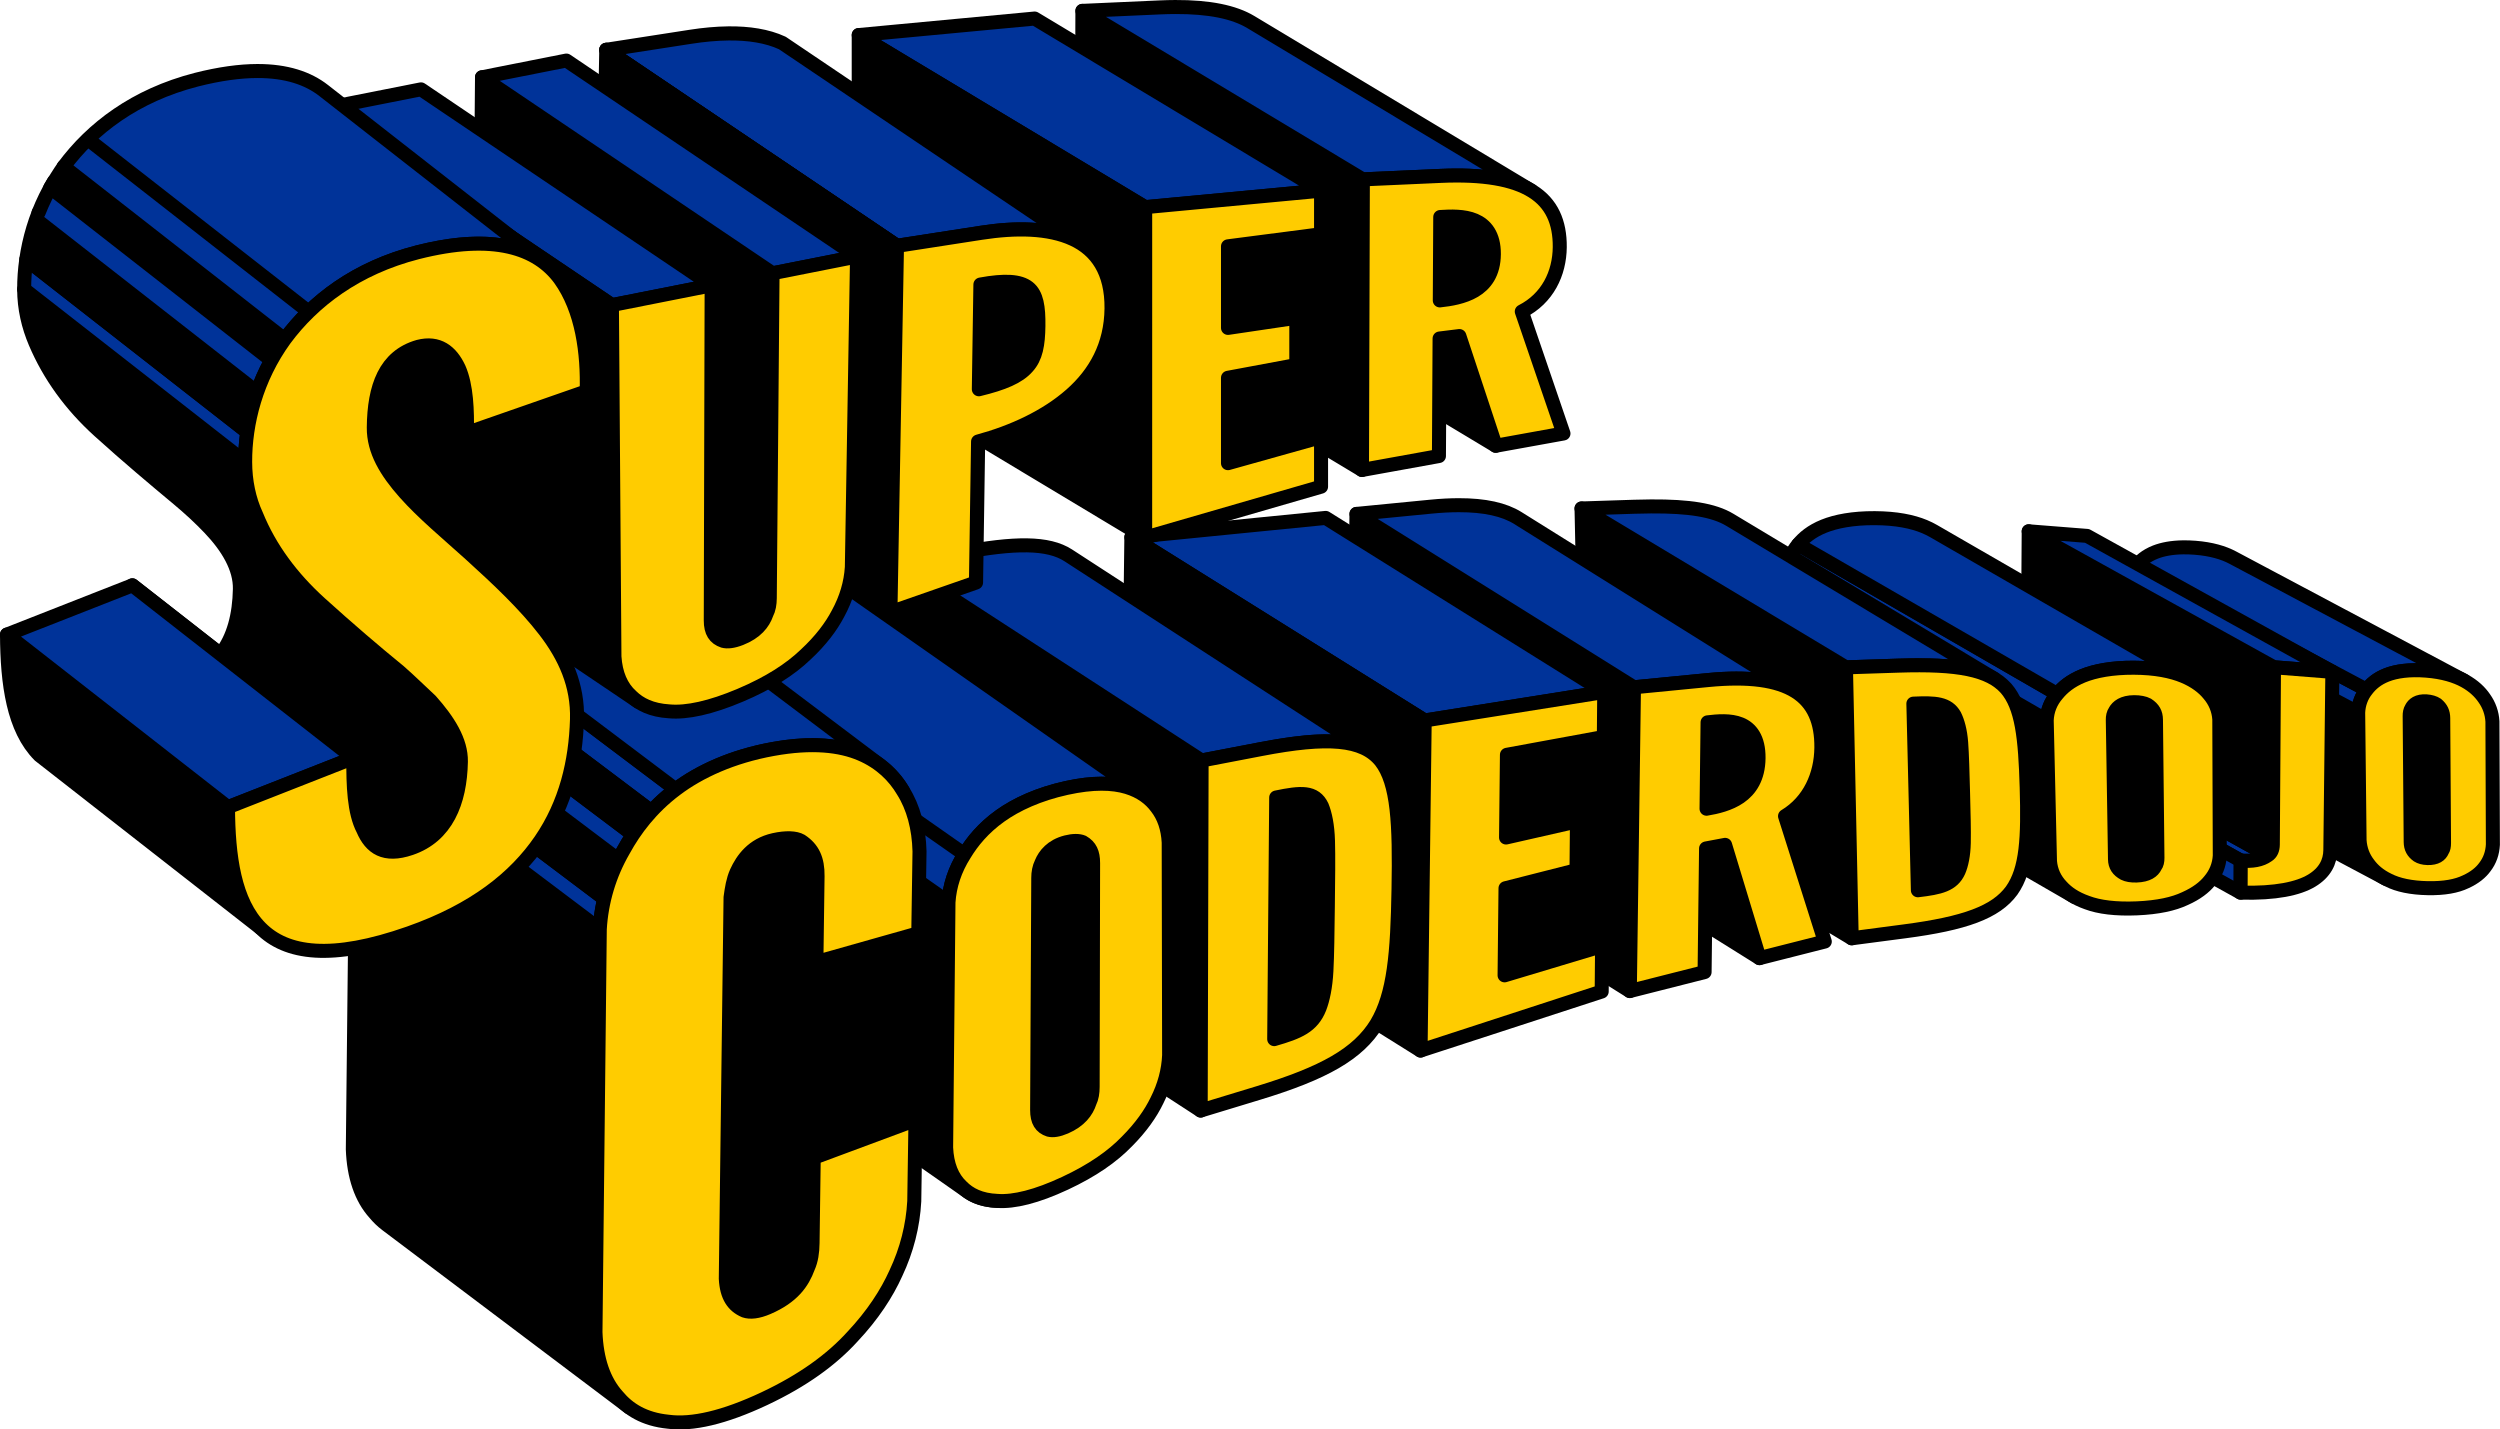 <?xml version="1.0" encoding="UTF-8" standalone="no"?>
<!-- Created with Inkscape (http://www.inkscape.org/) -->

<svg
   xmlns:dc="http://purl.org/dc/elements/1.1/"
   xmlns:cc="http://creativecommons.org/ns#"
   xmlns:rdf="http://www.w3.org/1999/02/22-rdf-syntax-ns#"
   xmlns:svg="http://www.w3.org/2000/svg"
   xmlns="http://www.w3.org/2000/svg"
   xmlns:sodipodi="http://sodipodi.sourceforge.net/DTD/sodipodi-0.dtd"
   xmlns:inkscape="http://www.inkscape.org/namespaces/inkscape"
   inkscape:version="0.91 r13725"
   version="1.1"
   id="svg4871"
   viewBox="0 0 534.874 305.835"
   height="86.314mm"
   width="150.953mm"
   inkscape:export-filename="/Users/m/Pictures/Graphics/LUG/supercoderdojo/title.png"
   inkscape:export-xdpi="300"
   inkscape:export-ydpi="300"
   sodipodi:docname="shirt-title.svg">
  <sodipodi:namedview
     inkscape:window-maximized="1"
     inkscape:window-y="1"
     inkscape:window-x="0"
     inkscape:window-height="1031"
     inkscape:window-width="1920"
     showgrid="false"
     inkscape:current-layer="layer15"
     inkscape:document-units="px"
     inkscape:cy="152.9177"
     inkscape:cx="389.53969"
     inkscape:zoom="2.287315"
     inkscape:pageshadow="2"
     inkscape:pageopacity="0.0"
     borderopacity="1.0"
     bordercolor="#666666"
     pagecolor="#ffffff"
     id="base"
     fit-margin-top="0"
     fit-margin-left="0"
     fit-margin-right="0"
     fit-margin-bottom="0" />
  <defs
     id="defs4873" />
  <g
     inkscape:label="o3"
     id="layer15"
     inkscape:groupmode="layer"
     transform="translate(43.884,-324.695)">
    <g
       id="g81323"
       transform="translate(-2,-4)">
      <g
         id="g81325"
         style="font-style:normal;font-variant:normal;font-weight:normal;font-stretch:normal;font-size:160px;line-height:125%;font-family:'League Gothic';-inkscape-font-specification:'League Gothic';text-align:start;letter-spacing:0px;word-spacing:0px;writing-mode:lr-tb;text-anchor:start;display:inline;fill:#ffcc00;fill-opacity:1;stroke:#000000;stroke-width:3;stroke-linecap:round;stroke-linejoin:round;stroke-miterlimit:4;stroke-dasharray:none;stroke-opacity:1">
        <path
           d="m 427.135,452.449 c -1.45,0.078 -2.179,0.787 -2.525,1.477 l 6.799,3.615 0.16,25.232 c 0.004,0.674 -0.089,1.223 -0.381,1.643 -0.387,0.908 -1.268,1.619 -3.143,1.568 -0.781,-0.021 -1.412,-0.18 -1.893,-0.436 l 49.445,26.289 c 0.48,0.255 1.112,0.414 1.893,0.436 1.875,0.051 2.754,-0.659 3.141,-1.566 0.292,-0.42 0.387,-0.969 0.383,-1.643 l -0.17,-26.711 c -0.008,-1.242 -0.409,-2.14 -1.404,-2.955 -0.078,-0.054 -0.162,-0.106 -0.254,-0.154 l -49.445,-26.289 c -0.495,-0.263 -1.182,-0.445 -1.939,-0.498 -0.238,-0.017 -0.459,-0.019 -0.666,-0.008 z"
           transform="translate(0,-1.5258789e-5)"
           id="path81361"
           style="fill:#000000"
           inkscape:connector-curvature="0" />
        <path
           d="M 413.201,454.869 413.5,482.205 c 0.123,1.883 0.756,3.591 1.896,5.057 0.847,1.156 2.029,2.265 3.768,3.189 l 49.445,26.289 c -1.739,-0.925 -2.92,-2.032 -3.768,-3.188 -1.14,-1.466 -1.773,-3.174 -1.896,-5.057 l -0.299,-27.336 -49.445,-26.291 z"
           transform="translate(0,-1.5258789e-5)"
           id="path81337"
           style="fill:#000000"
           inkscape:connector-curvature="0" />
        <path
           id="path81343"
           d="m 462.646,481.16 c 0.083,-1.837 0.685,-3.512 1.805,-4.895 l -49.445,-26.29 c -1.12,1.382 -1.722,3.057 -1.805,4.895 z"
           style="fill:#003399"
           inkscape:connector-curvature="0" />
        <path
           d="m 425.189,445.797 c -2.416,0.033 -4.387,0.413 -5.908,1.008 -2.038,0.796 -3.361,1.966 -4.275,3.17 l 49.445,26.291 c 0.914,-1.204 2.238,-2.376 4.275,-3.172 2.028,-0.793 4.857,-1.203 8.473,-0.92 3.48,0.272 6.097,1.065 8.047,2.102 l -49.445,-26.291 c -1.95,-1.037 -4.567,-1.827 -8.047,-2.1 -0.904,-0.071 -1.759,-0.099 -2.564,-0.088 z"
           transform="translate(0,-1.5258789e-5)"
           id="path81345"
           style="fill:#003399"
           inkscape:connector-curvature="0" />
      </g>
      <path
         d="m 491.468,509.393 c -0.089,1.81 -0.656,3.425 -1.703,4.787 -0.858,1.188 -2.199,2.307 -4.125,3.174 -1.935,0.932 -4.565,1.429 -8.104,1.362 -3.571,-0.068 -6.376,-0.677 -8.398,-1.708 -2.033,-0.974 -3.366,-2.187 -4.296,-3.456 -1.14,-1.466 -1.773,-3.173 -1.897,-5.056 0,0 -0.298,-27.336 -0.298,-27.336 0.083,-1.837 0.685,-3.512 1.805,-4.895 0.914,-1.204 2.237,-2.375 4.275,-3.171 2.028,-0.793 4.858,-1.203 8.473,-0.92 3.582,0.28 6.251,1.111 8.218,2.193 1.956,1.076 3.322,2.412 4.199,3.707 1.068,1.489 1.652,3.186 1.755,4.97 0,0 0.098,26.349 0.098,26.349 0,0 0,0 0,0 m -10.624,-27.039 c -0.008,-1.242 -0.409,-2.14 -1.405,-2.955 -0.499,-0.346 -1.296,-0.589 -2.193,-0.652 -1.901,-0.133 -2.797,0.682 -3.193,1.47 -0.298,0.481 -0.394,1.039 -0.389,1.666 0,0 0.22,26.957 0.22,26.957 0.011,1.298 0.517,2.177 1.518,2.884 0.499,0.322 1.195,0.525 2.087,0.55 1.875,0.051 2.755,-0.66 3.142,-1.567 0.292,-0.42 0.386,-0.968 0.382,-1.642 0,0 -0.17,-26.71 -0.17,-26.71 0,0 0,0 0,0"
         style="font-style:normal;font-variant:normal;font-weight:normal;font-stretch:normal;font-size:160px;line-height:125%;font-family:'League Gothic';-inkscape-font-specification:'League Gothic';text-align:start;letter-spacing:0px;word-spacing:0px;writing-mode:lr-tb;text-anchor:start;display:inline;fill:#ffcc00;fill-opacity:1;stroke:#000000;stroke-width:3;stroke-linecap:round;stroke-linejoin:round;stroke-miterlimit:4;stroke-dasharray:none;stroke-opacity:1"
         id="path13029"
         inkscape:connector-curvature="0" />
    </g>
  </g>
  <g
     inkscape:groupmode="layer"
     id="layer14"
     inkscape:label="j1"
     style="display:inline"
     transform="translate(43.884,-324.695)">
    <g
       id="g80405"
       transform="translate(-2,-2)">
      <g
         style="font-style:normal;font-variant:normal;font-weight:normal;font-stretch:normal;font-size:160px;line-height:125%;font-family:'League Gothic';-inkscape-font-specification:'League Gothic';text-align:start;letter-spacing:0px;word-spacing:0px;writing-mode:lr-tb;text-anchor:start;fill:#ffcc00;fill-opacity:1;stroke:#000000;stroke-width:3;stroke-linecap:round;stroke-linejoin:round;stroke-miterlimit:4;stroke-dasharray:none;stroke-opacity:1"
         id="g80407">
        <path
           inkscape:connector-curvature="0"
           style="fill:#003399"
           d="m 437.519,510.818 c 2.496,0.204 4.385,-0.11 5.798,-1.131 l -52.477,-29.089 c -1.414,1.021 -3.302,1.335 -5.798,1.131 z"
           id="path80409" />
        <path
           inkscape:connector-curvature="0"
           style="fill:#000000"
           d="m 443.318,509.687 c 0.704,-0.445 1.059,-1.212 1.066,-2.303 l -52.477,-29.089 c -0.007,1.091 -0.362,1.859 -1.066,2.303 z"
           id="path80411" />
        <path
           inkscape:connector-curvature="0"
           style="fill:#000000"
           d="m 444.384,507.384 c 0,0 0.249,-37.929 0.249,-37.929 l -52.477,-29.089 c 0,0 -0.249,37.929 -0.249,37.929 z"
           id="path80413" />
        <path
           inkscape:connector-curvature="0"
           style="fill:#003399"
           d="m 444.633,469.454 c 0,0 12.492,0.985 12.492,0.985 l -52.477,-29.089 c 0,0 -12.492,-0.985 -12.492,-0.985 z"
           id="path80415" />
        <path
           inkscape:connector-curvature="0"
           style="fill:#003399"
           d="m 437.493,517.674 c 0,0 0.027,-6.855 0.027,-6.855 l -52.477,-29.089 c 0,0 -0.027,6.855 -0.027,6.855 z"
           id="path80423" />
      </g>
      <path
         inkscape:connector-curvature="0"
         id="path12543"
         style="font-style:normal;font-variant:normal;font-weight:normal;font-stretch:normal;font-size:160px;line-height:125%;font-family:'League Gothic';-inkscape-font-specification:'League Gothic';text-align:start;letter-spacing:0px;word-spacing:0px;writing-mode:lr-tb;text-anchor:start;fill:#ffcc00;fill-opacity:1;stroke:#000000;stroke-width:3;stroke-linecap:round;stroke-linejoin:round;stroke-miterlimit:4;stroke-dasharray:none;stroke-opacity:1"
         d="m 437.519,510.818 c 2.496,0.204 4.385,-0.11 5.798,-1.131 0.704,-0.445 1.059,-1.212 1.066,-2.303 0,0 0.249,-37.929 0.249,-37.929 0,0 12.492,0.985 12.492,0.985 0,0 -0.432,38.14 -0.432,38.14 -0.028,2.507 -1.17,4.823 -3.995,6.523 -2.851,1.715 -7.686,2.766 -15.205,2.571 0,0 0.027,-6.855 0.027,-6.855 0,0 0,0 0,0" />
    </g>
  </g>
  <g
     style="display:inline"
     inkscape:label="o2"
     id="layer13"
     inkscape:groupmode="layer"
     transform="translate(43.884,-324.695)">
    <g
       id="g78063"
       transform="translate(-2,0)">
      <g
         id="g78065"
         style="font-style:normal;font-variant:normal;font-weight:normal;font-stretch:normal;font-size:160px;line-height:125%;font-family:'League Gothic';-inkscape-font-specification:'League Gothic';text-align:start;letter-spacing:0px;word-spacing:0px;writing-mode:lr-tb;text-anchor:start;fill:#ffcc00;fill-opacity:1;stroke:#000000;stroke-width:3;stroke-linecap:round;stroke-linejoin:round;stroke-miterlimit:4;stroke-dasharray:none;stroke-opacity:1">
        <path
           d="m 363.955,446.666 0.316,29.557 c 0.008,0.739 -0.111,1.348 -0.48,1.83 -0.489,1.023 -1.606,1.868 -3.992,1.955 l 55.426,32 c 2.386,-0.087 3.503,-0.932 3.992,-1.955 0.37,-0.483 0.488,-1.091 0.48,-1.83 l -0.316,-29.557 -55.426,-32 z"
           transform="translate(0,-1.5258789e-5)"
           id="path78117"
           style="fill:#000000"
           inkscape:connector-curvature="0" />
        <path
           d="m 340.582,446.803 0.701,30.18 c 0.178,2.05 1.001,3.869 2.463,5.383 0.719,0.792 1.623,1.55 2.795,2.227 l 55.426,32 c -1.172,-0.676 -2.076,-1.434 -2.795,-2.227 -1.462,-1.514 -2.285,-3.332 -2.463,-5.383 l -0.701,-30.18 -55.426,-32 z"
           transform="translate(0,-1.5258789e-5)"
           id="path78077"
           style="fill:#000000"
           inkscape:connector-curvature="0" />
        <path
           d="m 342.842,441.188 c -1.422,1.637 -2.175,3.558 -2.26,5.615 l 55.426,32 c 0.085,-2.057 0.838,-3.978 2.26,-5.615 l -55.426,-32 z"
           transform="translate(0,-1.5258789e-5)"
           id="path78083"
           style="fill:#003399"
           inkscape:connector-curvature="0" />
        <path
           d="m 359.213,435.553 c -4.663,-0.021 -8.304,0.674 -10.908,1.73 -2.613,1.06 -4.302,2.482 -5.463,3.904 l 55.426,32 c 1.161,-1.423 2.849,-2.844 5.463,-3.904 2.604,-1.056 6.246,-1.751 10.908,-1.73 4.623,0.021 8.071,0.736 10.613,1.791 0.72,0.299 1.377,0.625 1.977,0.971 l -55.426,-32 c -0.599,-0.346 -1.257,-0.672 -1.977,-0.971 -2.542,-1.055 -5.99,-1.771 -10.613,-1.791 z"
           transform="translate(0,-1.5258789e-5)"
           id="path78085"
           style="fill:#003399"
           inkscape:connector-curvature="0" />
      </g>
      <path
         inkscape:connector-curvature="0"
         id="path29762"
         style="font-style:normal;font-variant:normal;font-weight:normal;font-stretch:normal;font-size:160px;line-height:125%;font-family:'League Gothic';-inkscape-font-specification:'League Gothic';text-align:start;letter-spacing:0px;word-spacing:0px;writing-mode:lr-tb;text-anchor:start;fill:#ffcc00;fill-opacity:1;stroke:#000000;stroke-width:3;stroke-linecap:round;stroke-linejoin:round;stroke-miterlimit:4;stroke-dasharray:none;stroke-opacity:1"
         d="m 433.038,507.781 c -0.115,1.993 -0.84,3.807 -2.176,5.378 -1.093,1.365 -2.801,2.689 -5.251,3.781 -2.458,1.163 -5.8,1.902 -10.294,2.095 -4.532,0.194 -8.093,-0.258 -10.665,-1.228 -2.586,-0.908 -4.288,-2.129 -5.481,-3.443 -1.462,-1.514 -2.284,-3.331 -2.462,-5.381 0,0 -0.701,-30.181 -0.701,-30.181 0.085,-2.057 0.838,-3.978 2.26,-5.615 1.161,-1.423 2.849,-2.844 5.463,-3.904 2.604,-1.056 6.246,-1.75 10.908,-1.73 4.623,0.021 8.071,0.735 10.613,1.79 2.528,1.049 4.292,2.437 5.424,3.82 1.378,1.583 2.13,3.437 2.261,5.425 0,0 0.102,29.194 0.102,29.194 0,0 0,0 0,0 M 419.381,478.667 c -0.015,-1.388 -0.535,-2.359 -1.82,-3.191 -0.643,-0.347 -1.67,-0.554 -2.825,-0.551 -2.446,0.006 -3.594,0.99 -4.097,1.903 -0.379,0.562 -0.499,1.193 -0.488,1.892 0,0 0.467,29.803 0.467,29.803 0.022,1.421 0.672,2.345 1.95,3.042 0.637,0.314 1.523,0.484 2.657,0.442 2.386,-0.087 3.503,-0.932 3.993,-1.956 0.37,-0.483 0.488,-1.091 0.481,-1.829 0,0 -0.317,-29.556 -0.317,-29.556 0,0 0,0 0,0" />
    </g>
  </g>
  <g
     inkscape:groupmode="layer"
     id="layer12"
     inkscape:label="d2"
     style="display:inline"
     sodipodi:insensitive="true"
     transform="translate(43.884,-324.695)">
    <g
       id="g77138">
      <g
         style="font-style:normal;font-variant:normal;font-weight:normal;font-stretch:normal;font-size:160px;line-height:125%;font-family:'League Gothic';-inkscape-font-specification:'League Gothic';text-align:start;letter-spacing:0px;word-spacing:0px;writing-mode:lr-tb;text-anchor:start;fill:#ffcc00;fill-opacity:1;stroke:#000000;stroke-width:3;stroke-linecap:round;stroke-linejoin:round;stroke-miterlimit:4;stroke-dasharray:none;stroke-opacity:1"
         id="g77140">
        <path
           inkscape:connector-curvature="0"
           style="fill:#000000"
           id="path77160"
           transform="translate(0,-1.5258789e-5)"
           d="m 316.129,442.074 c 0.652,0.392 1.177,0.938 1.6,1.689 0.659,1.32 1.209,3.247 1.4,5.797 0.194,2.626 0.287,6.168 0.406,10.697 0.119,4.537 0.211,8.097 0.156,10.764 -0.055,2.671 -0.503,4.702 -1.096,6.066 -1.314,2.908 -3.969,3.525 -8.723,4.08 l 56.572,33.992 c 4.753,-0.555 7.409,-1.172 8.723,-4.08 0.593,-1.364 1.042,-3.395 1.098,-6.066 0.055,-2.667 -0.039,-6.226 -0.158,-10.764 -0.119,-4.529 -0.213,-8.071 -0.406,-10.697 -0.191,-2.549 -0.739,-4.477 -1.398,-5.797 -0.423,-0.751 -0.95,-1.298 -1.602,-1.689 l -56.572,-33.992 z" />
        <path
           inkscape:connector-curvature="0"
           style="fill:#000000"
           d="m 352.288,525.439 c 0,0 -1.231,-57.965 -1.231,-57.965 l -56.573,-33.993 c 0,0 1.231,57.965 1.231,57.965 z"
           id="path77142" />
        <path
           inkscape:connector-curvature="0"
           style="fill:#003399"
           id="path77144"
           transform="translate(0,-1.5258789e-5)"
           d="m 309.385,433.041 c -1.157,0.007 -2.371,0.031 -3.646,0.072 l -11.254,0.367 56.572,33.994 11.254,-0.369 c 10.207,-0.333 16.518,0.417 20.479,2.797 L 326.217,435.908 c -3.465,-2.082 -8.732,-2.915 -16.832,-2.867 z" />
      </g>
      <path
         d="m 352.288,525.439 c 0,0 -1.231,-57.965 -1.231,-57.965 0,0 11.254,-0.368 11.254,-0.368 12.701,-0.415 19.37,0.846 22.983,4.84 3.456,3.956 4.125,10.675 4.433,21.266 0.309,10.637 0.029,17.438 -3.21,22.009 -3.406,4.651 -10.051,7.041 -22.867,8.725 0,0 -11.362,1.494 -11.362,1.494 0,0 0,0 0,0 m 14.158,-10.278 c 4.753,-0.555 7.408,-1.172 8.722,-4.08 0.593,-1.364 1.042,-3.396 1.097,-6.067 0.055,-2.667 -0.038,-6.227 -0.157,-10.764 -0.119,-4.529 -0.212,-8.071 -0.405,-10.697 -0.191,-2.549 -0.741,-4.476 -1.4,-5.796 -1.445,-2.566 -4.099,-2.743 -8.821,-2.521 0,0 0.965,39.925 0.965,39.925 0,0 0,0 0,0"
         style="font-style:normal;font-variant:normal;font-weight:normal;font-stretch:normal;font-size:160px;line-height:125%;font-family:'League Gothic';-inkscape-font-specification:'League Gothic';text-align:start;letter-spacing:0px;word-spacing:0px;writing-mode:lr-tb;text-anchor:start;fill:#ffcc00;fill-opacity:1;stroke:#000000;stroke-width:3;stroke-linecap:round;stroke-linejoin:round;stroke-miterlimit:4;stroke-dasharray:none;stroke-opacity:1"
         id="path12891"
         inkscape:connector-curvature="0" />
    </g>
  </g>
  <g
     style="display:inline"
     inkscape:label="r2"
     id="layer11"
     inkscape:groupmode="layer"
     sodipodi:insensitive="true"
     transform="translate(43.884,-324.695)">
    <g
       id="g74867">
      <g
         id="g74869"
         style="font-style:normal;font-variant:normal;font-weight:normal;font-stretch:normal;font-size:160px;line-height:125%;font-family:'League Gothic';-inkscape-font-specification:'League Gothic';text-align:start;letter-spacing:0px;word-spacing:0px;writing-mode:lr-tb;text-anchor:start;fill:#ffcc00;fill-opacity:1;stroke:#000000;stroke-width:3;stroke-linecap:round;stroke-linejoin:round;stroke-miterlimit:4;stroke-dasharray:none;stroke-opacity:1">
        <path
           id="path74871"
           d="m 332.56,529.685 c 0,0 -7.359,-24.231 -7.359,-24.231 l -59.363,-37.094 c 0,0 7.359,24.231 7.359,24.231 z"
           style="fill:#000000"
           inkscape:connector-curvature="0" />
        <path
           d="m 270.055,442.998 c 1.718,1.073 2.973,3.128 2.934,6.797 -0.046,4.287 -1.82,6.797 -4.008,8.312 -2.213,1.533 -5,2.163 -7.115,2.516 l 59.363,37.094 c 2.115,-0.352 4.902,-0.983 7.115,-2.516 2.188,-1.516 3.961,-4.023 4.008,-8.311 0.04,-3.669 -1.216,-5.726 -2.934,-6.799 l -59.363,-37.094 z"
           transform="translate(0,-1.5258789e-5)"
           id="path74895"
           style="fill:#000000"
           inkscape:connector-curvature="0" />
        <path
           id="path74879"
           d="m 304.813,536.729 c 0,0 0.885,-64.988 0.885,-64.988 l -59.363,-37.094 c 0,0 -0.885,64.988 -0.885,64.988 z"
           style="fill:#000000"
           inkscape:connector-curvature="0" />
        <path
           d="m 268.23,432.779 c -1.853,0.002 -3.862,0.108 -6.035,0.32 l -15.859,1.547 59.363,37.096 15.859,-1.549 c 8.694,-0.848 14.773,-5.1e-4 18.668,2.434 l -59.363,-37.096 c -2.922,-1.826 -7.073,-2.758 -12.633,-2.752 z"
           transform="translate(0,-1.5258789e-5)"
           id="path74881"
           style="fill:#003399"
           inkscape:connector-curvature="0" />
      </g>
      <path
         d="m 332.56,529.685 c 0,0 -7.359,-24.231 -7.359,-24.231 0,0 -4.073,0.765 -4.073,0.765 0,0 -0.316,26.449 -0.316,26.449 0,0 -15.997,4.061 -15.997,4.061 0,0 0.885,-64.988 0.885,-64.988 0,0 15.859,-1.548 15.859,-1.548 17.422,-1.7 24.341,3.409 24.237,14.451 -0.055,5.81 -2.493,11.479 -7.776,14.663 0,0 8.508,26.831 8.508,26.831 0,0 -13.967,3.546 -13.967,3.546 0,0 0,0 0,0 M 321.229,497.718 c 2.115,-0.352 4.902,-0.984 7.116,-2.517 2.188,-1.516 3.962,-4.024 4.008,-8.311 0.046,-4.284 -1.675,-6.368 -3.834,-7.257 -2.182,-0.899 -4.959,-0.649 -7.069,-0.395 0,0 -0.221,18.48 -0.221,18.48 0,0 0,0 0,0"
         style="font-style:normal;font-variant:normal;font-weight:normal;font-stretch:normal;font-size:160px;line-height:125%;font-family:'League Gothic';-inkscape-font-specification:'League Gothic';text-align:start;letter-spacing:0px;word-spacing:0px;writing-mode:lr-tb;text-anchor:start;fill:#ffcc00;fill-opacity:1;stroke:#000000;stroke-width:3;stroke-linecap:round;stroke-linejoin:round;stroke-miterlimit:4;stroke-dasharray:none;stroke-opacity:1"
         id="path12681"
         inkscape:connector-curvature="0" />
    </g>
  </g>
  <g
     style="display:inline"
     inkscape:label="e2"
     id="layer10"
     inkscape:groupmode="layer"
     sodipodi:insensitive="true"
     transform="translate(43.884,-324.695)">
    <g
       id="g69964">
      <g
         style="font-style:normal;font-variant:normal;font-weight:normal;font-stretch:normal;font-size:160px;line-height:125%;font-family:'League Gothic';-inkscape-font-specification:'League Gothic';text-align:start;letter-spacing:0px;word-spacing:0px;writing-mode:lr-tb;text-anchor:start;fill:#ffcc00;fill-opacity:1;stroke:#000000;stroke-width:3;stroke-linecap:round;stroke-linejoin:round;stroke-miterlimit:4;stroke-dasharray:none;stroke-opacity:1"
         id="g69966">
        <path
           inkscape:connector-curvature="0"
           style="fill:#003399"
           d="m 260.928,478.842 38.413,-6.101 -59.596,-37.24 -41.572,4.127 z"
           id="path69968"
           sodipodi:nodetypes="ccccc" />
        <path
           inkscape:connector-curvature="0"
           style="fill:#000000"
           d="m 278.335,503.877 c 0,0 15.17,-3.454 15.17,-3.454 l -62.756,-39.214 c 0,0 -15.17,3.454 -15.17,3.454 z"
           id="path69976" />
        <path
           inkscape:connector-curvature="0"
           style="fill:#000000"
           d="m 278.021,533.366 c 0,0 20.859,-6.267 20.859,-6.267 l -62.756,-39.214 c 0,0 -20.859,6.267 -20.859,6.267 z"
           id="path69984" />
        <path
           inkscape:connector-curvature="0"
           style="fill:#000000"
           d="m 260.044,549.459 c 0,0 0.884,-70.617 0.884,-70.617 l -62.756,-39.214 c 0,0 -0.884,70.617 -0.884,70.617 z"
           id="path69990" />
      </g>
      <path
         id="path12711"
         style="font-style:normal;font-variant:normal;font-weight:normal;font-stretch:normal;font-size:160px;line-height:125%;font-family:'League Gothic';-inkscape-font-specification:'League Gothic';text-align:start;letter-spacing:0px;word-spacing:0px;writing-mode:lr-tb;text-anchor:start;fill:#ffcc00;fill-opacity:1;stroke:#000000;stroke-width:3;stroke-linecap:round;stroke-linejoin:round;stroke-miterlimit:4;stroke-dasharray:none;stroke-opacity:1"
         d="m 260.928,478.842 c 0,0 38.413,-6.101 38.413,-6.101 0,0 -0.082,9.624 -0.082,9.624 0,0 -20.735,3.814 -20.735,3.814 0,0 -0.189,17.698 -0.189,17.698 0,0 15.17,-3.454 15.17,-3.454 0,0 -0.095,10.441 -0.095,10.441 0,0 -15.191,3.865 -15.191,3.865 0,0 -0.199,18.636 -0.199,18.636 0,0 20.859,-6.267 20.859,-6.267 0,0 -0.083,9.735 -0.083,9.735 0,0 -38.753,12.624 -38.753,12.624 0,0 0.884,-70.617 0.884,-70.617 0,0 0,0 0,0"
         inkscape:connector-curvature="0" />
    </g>
  </g>
  <g
     style="display:inline"
     inkscape:groupmode="layer"
     id="layer9"
     inkscape:label="d1"
     sodipodi:insensitive="true"
     transform="translate(43.884,-324.695)">
    <g
       id="g66462">
      <g
         id="g66464"
         style="font-style:normal;font-variant:normal;font-weight:normal;font-stretch:normal;font-size:160px;line-height:125%;font-family:'League Gothic';-inkscape-font-specification:'League Gothic';text-align:start;letter-spacing:0px;word-spacing:0px;writing-mode:lr-tb;text-anchor:start;fill:#ffcc00;fill-opacity:1;stroke:#000000;stroke-width:3;stroke-linecap:round;stroke-linejoin:round;stroke-miterlimit:4;stroke-dasharray:none;stroke-opacity:1">
        <path
           d="m 172.809,453.354 c 0.633,0.411 1.144,1.019 1.549,1.871 0.678,1.642 1.205,4.101 1.303,7.439 0.097,3.427 0.039,8.06 -0.033,13.951 -0.072,5.866 -0.127,10.444 -0.307,13.881 -0.179,3.43 -0.76,6.098 -1.469,7.936 -1.56,3.914 -4.486,5.143 -9.697,6.645 l 64.578,41.938 c 5.211,-1.501 8.137,-2.73 9.697,-6.645 0.709,-1.838 1.29,-4.505 1.469,-7.936 0.179,-3.437 0.235,-8.017 0.307,-13.883 0.072,-5.891 0.128,-10.522 0.031,-13.949 -0.098,-3.338 -0.625,-5.798 -1.303,-7.439 -0.404,-0.852 -0.914,-1.46 -1.547,-1.871 l -64.578,-41.938 z"
           transform="translate(0,-1.5258789e-5)"
           id="path66484"
           style="fill:#000000"
           inkscape:connector-curvature="0" />
        <path
           id="path66466"
           d="m 213.001,562.294 c 0,0 0.196,-74.891 0.196,-74.891 l -64.578,-41.937 c 0,0 -0.196,74.891 -0.196,74.891 z"
           style="fill:#000000"
           inkscape:connector-curvature="0" />
        <path
           d="m 175.857,441.371 c -3.815,-0.061 -8.584,0.513 -14.539,1.656 l -12.699,2.439 64.578,41.936 12.699,-2.438 c 9.532,-1.831 16.016,-2.196 20.428,-0.842 l 5.215,3.387 c -0.652,-0.803 -1.406,-1.484 -2.279,-2.051 l -64.578,-41.938 c -2.146,-1.394 -5.009,-2.089 -8.824,-2.15 z"
           transform="translate(0,-1.5258789e-5)"
           id="path66468"
           style="fill:#003399"
           inkscape:connector-curvature="0" />
      </g>
      <path
         d="m 213.001,562.294 c 0,0 0.196,-74.891 0.196,-74.891 0,0 12.698,-2.439 12.698,-2.439 14.334,-2.753 21.787,-2.202 25.643,2.546 3.66,4.7 4.035,13.513 3.792,27.373 -0.241,13.725 -0.916,22.48 -4.694,28.833 -3.942,6.445 -11.276,10.559 -25.26,14.813 0,0 -12.375,3.764 -12.375,3.764 0,0 0,0 0,0 m 15.732,-15.281 c 5.211,-1.501 8.136,-2.729 9.697,-6.644 0.709,-1.838 1.29,-4.507 1.469,-7.937 0.179,-3.437 0.235,-8.015 0.307,-13.881 0.072,-5.891 0.129,-10.522 0.032,-13.95 -0.098,-3.338 -0.625,-5.799 -1.303,-7.44 -1.505,-3.17 -4.472,-2.95 -9.776,-1.843 0,0 -0.426,51.694 -0.426,51.694 0,0 0,0 0,0"
         style="font-style:normal;font-variant:normal;font-weight:normal;font-stretch:normal;font-size:160px;line-height:125%;font-family:'League Gothic';-inkscape-font-specification:'League Gothic';text-align:start;letter-spacing:0px;word-spacing:0px;writing-mode:lr-tb;text-anchor:start;fill:#ffcc00;fill-opacity:1;stroke:#000000;stroke-width:3;stroke-linecap:round;stroke-linejoin:round;stroke-miterlimit:4;stroke-dasharray:none;stroke-opacity:1"
         id="path12891-5"
         inkscape:connector-curvature="0" />
    </g>
  </g>
  <g
     sodipodi:insensitive="true"
     inkscape:label="o1"
     id="layer8"
     inkscape:groupmode="layer"
     style="display:inline"
     transform="translate(43.884,-324.695)">
    <g
       id="g61606">
      <g
         style="font-style:normal;font-variant:normal;font-weight:normal;font-stretch:normal;font-size:160px;line-height:125%;font-family:'League Gothic';-inkscape-font-specification:'League Gothic';text-align:start;letter-spacing:0px;word-spacing:0px;writing-mode:lr-tb;text-anchor:start;fill:#ffcc00;fill-opacity:1;stroke:#000000;stroke-width:3;stroke-linecap:round;stroke-linejoin:round;stroke-miterlimit:4;stroke-dasharray:none;stroke-opacity:1"
         id="g61608">
        <path
           inkscape:connector-curvature="0"
           style="fill:#000000"
           id="path61660"
           transform="translate(0,-1.5258789e-5)"
           d="m 126.906,465.166 -0.096,47.906 c -0.002,1.232 -0.164,2.307 -0.645,3.295 -0.645,1.96 -2.102,3.94 -5.211,5.283 -1.493,0.645 -2.662,0.805 -3.5,0.59 l 63.076,44.164 c 0.838,0.215 2.005,0.057 3.498,-0.588 3.109,-1.343 4.566,-3.323 5.211,-5.283 0.481,-0.988 0.642,-2.063 0.645,-3.295 l 0.096,-47.906 -63.074,-44.166 z" />
        <path
           inkscape:connector-curvature="0"
           style="fill:#000000"
           id="path61618"
           transform="translate(0,-1.5258789e-5)"
           d="m 95.969,473.566 -0.506,52.482 c 0.155,3.606 1.264,6.434 3.311,8.346 l 2.861,2.004 c -0.549,-0.252 -1.056,-0.537 -1.514,-0.857 l 63.074,44.164 c 1.544,1.081 3.573,1.809 6.311,1.922 l -10.209,-7.148 c -0.431,-1.268 -0.692,-2.687 -0.76,-4.264 l 0.506,-52.482 -63.074,-44.166 z" />
        <path
           sodipodi:nodetypes="ccccccssscsscssc"
           inkscape:connector-curvature="0"
           id="path61626"
           d="m 99.398,463.314 c -2.059,3.231 -3.209,6.736 -3.43,10.252 l 63.074,44.166 c 0.221,-3.516 1.371,-7.021 3.43,-10.252 z m 63.074,44.166 c 1.667,-2.753 4.035,-5.645 7.604,-8.201 3.495,-2.504 8.264,-4.692 14.201,-5.998 5.738,-1.262 9.916,-1.111 12.945,-0.195 1.478,0.447 2.728,1.071 3.773,1.803 l -63.074,-44.166 c -1.045,-0.732 -2.297,-1.354 -3.775,-1.801 -1.515,-0.458 -3.315,-0.726 -5.455,-0.721 -2.14,0.006 -4.62,0.285 -7.488,0.916 -5.937,1.306 -10.706,3.492 -14.201,5.996 -3.568,2.556 -5.937,5.449 -7.604,8.201"
           style="fill:#003399" />
      </g>
      <path
         d="m 206.251,550.462 c -0.138,3.253 -1.002,6.508 -2.604,9.678 -1.325,2.748 -3.411,5.753 -6.441,8.781 -3.09,3.198 -7.356,6.193 -13.217,8.931 -6.069,2.835 -10.933,4.041 -14.482,3.776 -3.619,-0.149 -6,-1.375 -7.659,-3.068 -2.047,-1.911 -3.155,-4.739 -3.31,-8.345 0,0 0.504,-52.483 0.504,-52.483 0.221,-3.516 1.371,-7.021 3.43,-10.252 1.667,-2.753 4.036,-5.645 7.604,-8.201 3.495,-2.504 8.264,-4.69 14.201,-5.997 5.738,-1.262 9.915,-1.111 12.944,-0.195 2.977,0.9 5.031,2.515 6.34,4.289 1.587,2.001 2.45,4.586 2.599,7.562 0,0 0.091,45.524 0.091,45.524 0,0 0,0 0,0 m -16.27,-41.131 c 0.004,-2.186 -0.623,-3.55 -2.205,-4.455 -0.797,-0.345 -2.081,-0.349 -3.538,0.021 -3.117,0.792 -4.621,2.747 -5.297,4.387 -0.508,1.037 -0.682,2.1 -0.687,3.232 0,0 -0.243,49.638 -0.243,49.638 -0.012,2.438 0.833,3.703 2.52,4.252 0.838,0.215 2.007,0.055 3.499,-0.589 3.109,-1.343 4.565,-3.323 5.21,-5.283 0.481,-0.988 0.642,-2.063 0.645,-3.295 0,0 0.096,-47.906 0.096,-47.906 0,0 0,0 0,0"
         style="font-style:normal;font-variant:normal;font-weight:normal;font-stretch:normal;font-size:160px;line-height:125%;font-family:'League Gothic';-inkscape-font-specification:'League Gothic';text-align:start;letter-spacing:0px;word-spacing:0px;writing-mode:lr-tb;text-anchor:start;fill:#ffcc00;fill-opacity:1;stroke:#000000;stroke-width:3;stroke-linecap:round;stroke-linejoin:round;stroke-miterlimit:4;stroke-dasharray:none;stroke-opacity:1"
         id="path13029-3"
         inkscape:connector-curvature="0" />
    </g>
  </g>
  <g
     inkscape:groupmode="layer"
     id="layer7"
     inkscape:label="c1"
     sodipodi:insensitive="true"
     style="display:inline"
     transform="translate(43.884,-324.695)">
    <g
       id="g55378">
      <g
         id="g55380"
         style="font-style:normal;font-variant:normal;font-weight:normal;font-stretch:normal;font-size:160px;line-height:125%;font-family:'League Gothic';-inkscape-font-specification:'League Gothic';text-align:start;letter-spacing:0px;word-spacing:0px;writing-mode:lr-tb;text-anchor:start;fill:#ffcc00;fill-opacity:1;stroke:#000000;stroke-width:3;stroke-linecap:round;stroke-linejoin:round;stroke-miterlimit:4;stroke-dasharray:none;stroke-opacity:1">
        <path
           d="m 78.299,533.279 -0.25,18.236 c -0.027,1.984 -0.274,3.702 -0.971,5.25 -1.173,3.193 -3.263,6.253 -8.609,8.559 -2.125,0.916 -3.783,1.079 -4.969,0.666 l 51.91,39.119 c 1.185,0.413 2.845,0.25 4.971,-0.666 5.347,-2.306 7.434,-5.365 8.607,-8.559 0.697,-1.548 0.946,-3.266 0.973,-5.25 l 0.248,-18.236 -51.91,-39.119 z"
           transform="translate(0,-1.5258789e-5)"
           id="path55436"
           style="fill:#000000"
           inkscape:connector-curvature="0" />
        <path
           id="path55444"
           d="m 130.21,572.397 c 0,0 21.775,-8.097 21.775,-8.097 l -51.911,-39.118 c 0,0 -21.775,8.097 -21.775,8.097 z"
           style="fill:#000000"
           inkscape:connector-curvature="0" />
        <path
           d="m 32.527,484.385 -0.922,86.201 c 0.209,5.823 1.783,10.455 4.695,13.678 0.735,0.886 1.568,1.705 2.525,2.426 l 51.912,39.117 c -0.957,-0.721 -1.793,-1.538 -2.527,-2.424 -2.912,-3.223 -4.486,-7.855 -4.695,-13.678 l 0.924,-86.201 -51.912,-39.119 z"
           transform="translate(0,-1.5258789e-5)"
           id="path55394"
           style="fill:#000000"
           inkscape:connector-curvature="0" />
        <path
           d="m 33.478,477.846 c -0.169,0.717 -0.317,1.438 -0.444,2.162 -0.254,1.448 -0.423,2.91 -0.507,4.377 l 51.911,39.118 c 0.084,-1.468 0.253,-2.929 0.507,-4.377 0.127,-0.724 0.275,-1.445 0.444,-2.162 z"
           id="path55945"
           style="fill:#003399"
           inkscape:connector-curvature="0" />
        <path
           style="fill:#000000"
           d="m 36.514,469.501 c -0.337,0.67 -0.652,1.347 -0.947,2.031 -0.59,1.368 -1.096,2.763 -1.518,4.178 -0.211,0.708 -0.401,1.42 -0.57,2.137 l 51.911,39.118 c 0.169,-0.717 0.359,-1.429 0.57,-2.137 0.422,-1.415 0.928,-2.81 1.518,-4.178 0.295,-0.684 0.611,-1.361 0.947,-2.031 z"
           id="path55949"
           inkscape:connector-curvature="0" />
        <path
           d="m 76.1,465.84 c 2.123,1.6 3.066,3.814 3.02,7.193 l -0.25,18.377 51.912,39.117 0.25,-18.375 c 0.046,-3.38 -0.897,-5.596 -3.02,-7.195 L 76.1,465.84 Z"
           transform="translate(0,-1.5258789e-5)"
           id="path55418"
           style="fill:#000000"
           inkscape:connector-curvature="0" />
        <path
           style="fill:#003399"
           d="m 39.631,464.146 c -0.754,1.125 -1.432,2.253 -2.045,3.37 -0.378,0.654 -0.736,1.315 -1.072,1.984 l 51.912,39.119 c 0.337,-0.67 0.694,-1.333 1.072,-1.986 0.613,-1.117 1.291,-2.245 2.045,-3.37 z"
           id="path55954"
           inkscape:connector-curvature="0" />
        <path
           style="fill:#003399"
           d="m 95.483,498.267 c 0.503,-0.543 1.029,-1.08 1.58,-1.61 1.102,-1.059 2.301,-2.089 3.611,-3.076 L 48.764,454.463 c -1.31,0.987 -2.51,2.016 -3.611,3.076 -0.551,0.53 -1.077,1.067 -1.58,1.61 z"
           id="path55958"
           inkscape:connector-curvature="0"
           sodipodi:nodetypes="csccscc" />
        <path
           style="fill:#000000"
           d="m 43.572,459.149 c -0.503,0.543 -0.983,1.092 -1.441,1.645 -0.916,1.106 -1.746,2.228 -2.5,3.353 l 51.912,39.117 c 0.754,-1.125 1.583,-2.246 2.499,-3.352 0.458,-0.553 0.938,-1.101 1.441,-1.644 z"
           id="path55400"
           inkscape:connector-curvature="0" />
        <path
           d="m 78.027,445 c -2.521,1.6e-4 -5.335,0.258 -8.473,0.828 -8.671,1.576 -15.658,4.768 -20.791,8.635 l 51.91,39.119 c 5.133,-3.867 12.122,-7.061 20.793,-8.637 6.828,-1.241 12.098,-0.982 16.188,0.166 l 11.66,8.785 c -1.174,-1.991 -2.79,-3.906 -4.918,-5.51 L 92.484,449.268 C 91.276,448.357 89.903,447.548 88.352,446.883 85.621,445.713 82.229,445 78.027,445 Z"
           transform="translate(0,-1.5258789e-5)"
           id="path55404"
           style="fill:#003399"
           inkscape:connector-curvature="0" />
      </g>
      <path
         id="path13101"
         style="font-style:normal;font-variant:normal;font-weight:normal;font-stretch:normal;font-size:160px;line-height:125%;font-family:'League Gothic';-inkscape-font-specification:'League Gothic';text-align:start;letter-spacing:0px;word-spacing:0px;writing-mode:lr-tb;text-anchor:start;fill:#ffcc00;fill-opacity:1;stroke:#000000;stroke-width:3;stroke-linecap:round;stroke-linejoin:round;stroke-miterlimit:4;stroke-dasharray:none;stroke-opacity:1"
         d="m 151.984,564.3 c 0,0 -0.261,17.399 -0.261,17.399 -0.283,5.247 -1.59,10.426 -3.934,15.399 -1.938,4.31 -4.953,8.965 -9.297,13.576 -4.428,4.876 -10.507,9.333 -18.834,13.257 -8.627,4.066 -15.534,5.627 -20.568,4.938 -5.143,-0.51 -8.525,-2.648 -10.879,-5.486 -2.912,-3.223 -4.485,-7.855 -4.695,-13.678 0,0 0.923,-86.201 0.923,-86.201 0.336,-5.871 2.032,-11.642 5.058,-16.87 2.454,-4.469 5.939,-9.106 11.177,-13.052 5.133,-3.867 12.121,-7.06 20.793,-8.636 8.367,-1.52 14.427,-0.816 18.795,1.056 4.284,1.835 7.21,4.774 9.052,7.896 2.233,3.526 3.403,7.948 3.533,12.939 0,0 -0.263,17.526 -0.263,17.526 0,0 -21.803,6.166 -21.803,6.166 0,0 0.251,-18.376 0.251,-18.376 0.05,-3.644 -1.051,-5.934 -3.54,-7.559 -1.141,-0.661 -3.225,-0.748 -5.807,-0.173 -4.525,1.008 -6.732,4.132 -7.979,6.867 -0.751,1.685 -1.017,3.447 -1.286,5.399 0,0 -1.017,81.568 -1.017,81.568 0.195,3.832 1.621,5.835 4.008,6.854 1.185,0.413 2.844,0.25 4.97,-0.666 5.347,-2.306 7.436,-5.365 8.609,-8.559 0.697,-1.548 0.945,-3.266 0.972,-5.249 0,0 0.249,-18.237 0.249,-18.237 0,0 21.775,-8.097 21.775,-8.097 0,0 0,0 0,0"
         inkscape:connector-curvature="0" />
    </g>
  </g>
  <g
     style="display:inline"
     sodipodi:insensitive="true"
     inkscape:label="r1"
     id="layer6"
     inkscape:groupmode="layer"
     transform="translate(43.884,-324.695)">
    <g
       id="g50640">
      <g
         style="font-style:normal;font-variant:normal;font-weight:normal;font-stretch:normal;font-size:160px;line-height:125%;font-family:'League Gothic';-inkscape-font-specification:'League Gothic';text-align:start;letter-spacing:0px;word-spacing:0px;writing-mode:lr-tb;text-anchor:start;fill:#ffcc00;fill-opacity:1;stroke:#000000;stroke-width:3;stroke-linecap:round;stroke-linejoin:round;stroke-miterlimit:4;stroke-dasharray:none;stroke-opacity:1"
         id="g50642">
        <path
           inkscape:connector-curvature="0"
           style="fill:#000000"
           id="path50668"
           transform="translate(0,-1.5258789e-5)"
           d="m 212.523,336.234 c 1.853,1.113 3.227,3.176 3.201,6.787 -0.03,4.143 -1.875,6.475 -4.154,7.826 -2.303,1.365 -5.209,1.832 -7.412,2.064 l 60.002,36.053 c 2.204,-0.232 5.109,-0.7 7.412,-2.064 2.28,-1.351 4.122,-3.684 4.152,-7.826 0.026,-3.611 -1.346,-5.674 -3.199,-6.787 l -60.002,-36.053 z" />
        <path
           inkscape:connector-curvature="0"
           style="fill:#000000"
           d="m 276.124,420.065 c 0,0 -7.772,-23.473 -7.772,-23.473 l -60.002,-36.053 c 0,0 7.772,23.473 7.772,23.473 z"
           id="path50644" />
        <path
           inkscape:connector-curvature="0"
           style="fill:#000000"
           d="m 247.51,425.246 c 0,0 0.188,-62.174 0.188,-62.174 l -60.002,-36.053 c 0,0 -0.188,62.174 -0.188,62.174 z"
           id="path50652" />
        <path
           inkscape:connector-curvature="0"
           style="fill:#003399"
           id="path50654"
           transform="translate(0,-1.5258789e-5)"
           d="m 207.553,326.195 c -1.042,0.004 -2.122,0.03 -3.246,0.08 l -16.609,0.744 60.002,36.053 16.607,-0.744 c 8.989,-0.402 15.325,0.675 19.436,3.145 l -60.002,-36.053 c -3.597,-2.161 -8.897,-3.254 -16.188,-3.225 z" />
      </g>
      <path
         d="m 276.124,420.065 c 0,0 -7.772,-23.473 -7.772,-23.473 0,0 -4.236,0.525 -4.236,0.525 0,0 -0.139,25.147 -0.139,25.147 0,0 -16.467,2.981 -16.467,2.981 0,0 0.188,-62.174 0.188,-62.174 0,0 16.609,-0.743 16.609,-0.743 18.318,-0.819 25.619,4.503 25.519,15.239 -0.053,5.624 -2.603,10.976 -8.125,13.776 0,0 8.92,26.097 8.92,26.097 0,0 -14.498,2.625 -14.498,2.625 0,0 0,0 0,0 m -11.963,-31.101 c 2.204,-0.232 5.108,-0.699 7.411,-2.064 2.28,-1.351 4.124,-3.682 4.154,-7.825 0.03,-4.148 -1.785,-6.255 -4.054,-7.224 -2.293,-0.98 -5.204,-0.873 -7.413,-0.73 0,0 -0.098,17.843 -0.098,17.843 0,0 0,0 0,0"
         style="font-style:normal;font-variant:normal;font-weight:normal;font-stretch:normal;font-size:160px;line-height:125%;font-family:'League Gothic';-inkscape-font-specification:'League Gothic';text-align:start;letter-spacing:0px;word-spacing:0px;writing-mode:lr-tb;text-anchor:start;fill:#ffcc00;fill-opacity:1;stroke:#000000;stroke-width:3;stroke-linecap:round;stroke-linejoin:round;stroke-miterlimit:4;stroke-dasharray:none;stroke-opacity:1"
         id="path12681-2"
         inkscape:connector-curvature="0" />
    </g>
  </g>
  <g
     style="display:inline"
     inkscape:groupmode="layer"
     id="layer5"
     inkscape:label="e1"
     sodipodi:insensitive="true"
     transform="translate(43.884,-324.695)">
    <g
       id="g47349">
      <g
         id="g47351"
         style="font-style:normal;font-variant:normal;font-weight:normal;font-stretch:normal;font-size:160px;line-height:125%;font-family:'League Gothic';-inkscape-font-specification:'League Gothic';text-align:start;letter-spacing:0px;word-spacing:0px;writing-mode:lr-tb;text-anchor:start;fill:#ffcc00;fill-opacity:1;stroke:#000000;stroke-width:3;stroke-linecap:round;stroke-linejoin:round;stroke-miterlimit:4;stroke-dasharray:none;stroke-opacity:1">
        <path
           id="path47353"
           d="m 201.127,369.017 37.631,-3.532 -61.287,-36.825 -37.631,3.532 z"
           style="fill:#003399"
           inkscape:connector-curvature="0" />
        <path
           id="path47361"
           d="m 218.846,394.847 14.618,-2.17 -61.287,-36.825 -14.618,2.17 z"
           style="fill:#000000"
           inkscape:connector-curvature="0" />
        <path
           id="path47369"
           d="M 218.844,423.789 238.756,418.21 177.469,381.385 157.556,386.964 Z"
           style="fill:#000000"
           inkscape:connector-curvature="0" />
        <path
           id="path47375"
           d="m 201.122,439.718 0.005,-70.702 -61.287,-36.825 -0.005,70.702 z"
           style="fill:#000000"
           inkscape:connector-curvature="0" />
      </g>
      <path
         sodipodi:nodetypes="cccccccccccccc"
         id="path12711-7"
         style="font-style:normal;font-variant:normal;font-weight:normal;font-stretch:normal;font-size:160px;line-height:125%;font-family:'League Gothic';-inkscape-font-specification:'League Gothic';text-align:start;letter-spacing:0px;word-spacing:0px;writing-mode:lr-tb;text-anchor:start;fill:#ffcc00;fill-opacity:1;stroke:#000000;stroke-width:3;stroke-linecap:round;stroke-linejoin:round;stroke-miterlimit:4;stroke-dasharray:none;stroke-opacity:1"
         d="m 201.127,369.017 37.631,-3.532 -4.5e-4,9.322 -19.911,2.586 -0.001,17.455 14.618,-2.17 -5.2e-4,10.112 -14.618,2.729 -10e-4,18.27 19.912,-5.579 -4.6e-4,10.611 -37.633,10.897 0.005,-70.702 0,0"
         inkscape:connector-curvature="0" />
    </g>
  </g>
  <g
     sodipodi:insensitive="true"
     inkscape:groupmode="layer"
     id="layer4"
     inkscape:label="p1"
     style="display:inline"
     transform="translate(43.884,-324.695)">
    <g
       id="g41722">
      <g
         style="font-style:normal;font-variant:normal;font-weight:normal;font-stretch:normal;font-size:160px;line-height:125%;font-family:'League Gothic';-inkscape-font-specification:'League Gothic';text-align:start;letter-spacing:0px;word-spacing:0px;writing-mode:lr-tb;text-anchor:start;fill:#ffcc00;fill-opacity:1;stroke:#000000;stroke-width:3.025;stroke-linecap:round;stroke-linejoin:round;stroke-miterlimit:4;stroke-dasharray:none;stroke-opacity:1"
         id="g41724">
        <path
           inkscape:connector-curvature="0"
           style="fill:#000000"
           id="path41746"
           transform="translate(0,-1.5258789e-5)"
           d="m 113.945,344.305 c 1.787,1.416 2.2,4.164 2.148,8.178 -0.052,4.019 -0.537,6.772 -2.373,8.773 -1.857,2.121 -5.119,3.505 -10.348,4.77 l 62.178,41.939 c 5.229,-1.264 8.491,-2.648 10.348,-4.77 1.836,-2.001 2.321,-4.755 2.373,-8.773 0.052,-4.014 -0.361,-6.762 -2.148,-8.178 l -62.178,-41.939 z" />
        <path
           inkscape:connector-curvature="0"
           style="fill:#003399"
           id="path41726"
           transform="translate(0,-1.5258789e-5)"
           d="m 111.943,331.844 c -2.594,0.029 -5.312,0.287 -8.07,0.715 l -18.037,2.797 62.178,41.939 18.037,-2.797 c 7.355,-1.14 14.419,-1.077 19.627,1.338 L 123.5,333.896 c -3.255,-1.51 -7.234,-2.1 -11.557,-2.053 z" />
        <path
           inkscape:connector-curvature="0"
           style="fill:#000000"
           d="m 146.607,455.707 c 0,0 1.406,-78.412 1.406,-78.412 L 85.836,335.355 c 0,0 -1.406,78.412 -1.406,78.412 z"
           id="path41742" />
        <path
           inkscape:connector-curvature="0"
           d="m 148.014,377.294 c 0,0 0,0 0,0 L 85.836,335.355 c 0,0 0,0 0,0 z"
           id="path41744" />
      </g>
      <path
         id="path12745"
         style="font-style:normal;font-variant:normal;font-weight:normal;font-stretch:normal;font-size:160px;line-height:125%;font-family:'League Gothic';-inkscape-font-specification:'League Gothic';text-align:start;letter-spacing:0px;word-spacing:0px;writing-mode:lr-tb;text-anchor:start;fill:#ffcc00;fill-opacity:1;stroke:#000000;stroke-width:3.025;stroke-linecap:round;stroke-linejoin:round;stroke-miterlimit:4;stroke-dasharray:none;stroke-opacity:1"
         d="m 148.014,377.294 c 0,0 18.038,-2.797 18.038,-2.797 7.355,-1.14 14.419,-1.077 19.627,1.339 5.068,2.35 8.339,6.998 8.258,14.865 -0.081,7.887 -3.477,13.895 -8.648,18.455 -5.326,4.697 -12.484,8.003 -19.905,10.012 0,0 -0.451,30.15 -0.451,30.15 0,0 -18.325,6.388 -18.325,6.388 0,0 1.406,-78.412 1.406,-78.412 0,0 0,0 0,0 m 17.537,30.67 c 5.229,-1.264 8.491,-2.647 10.347,-4.768 1.836,-2.001 2.322,-4.755 2.373,-8.774 0.052,-4.014 -0.362,-6.761 -2.149,-8.177 -1.803,-1.429 -5.032,-1.623 -10.237,-0.666 0,0 -0.335,22.386 -0.335,22.386 0,0 0,0 0,0"
         inkscape:connector-curvature="0" />
    </g>
  </g>
  <g
     inkscape:groupmode="layer"
     id="layer3"
     inkscape:label="u1"
     sodipodi:insensitive="true"
     style="display:inline"
     transform="translate(43.884,-324.695)">
    <g
       id="g40885">
      <g
         id="g40887"
         style="font-style:normal;font-variant:normal;font-weight:normal;font-stretch:normal;font-size:160px;line-height:125%;font-family:'League Gothic';-inkscape-font-specification:'League Gothic';text-align:start;letter-spacing:0px;word-spacing:0px;writing-mode:lr-tb;text-anchor:start;fill:#ffcc00;fill-opacity:1;stroke:#ff6600;stroke-width:2.979;stroke-linecap:round;stroke-linejoin:round;stroke-miterlimit:4;stroke-dasharray:none;stroke-opacity:1">
        <path
           style="fill:#000000;stroke:#000000"
           d="m 25.408,423.24 c 0.227,3.647 1.444,6.516 3.631,8.477 0.439,0.43 0.925,0.831 1.465,1.195 l 62.178,41.939 c -0.54,-0.364 -1.025,-0.766 -1.465,-1.195 -2.187,-1.961 -3.404,-4.829 -3.631,-8.477 L 25.408,423.24 Z"
           transform="translate(0,-1.5258789e-5)"
           id="path40901"
           inkscape:connector-curvature="0" />
        <path
           style="fill:#000000;stroke:#000000"
           d="m 59.232,341.219 -0.59,69.5 c -0.011,1.267 -0.19,2.368 -0.707,3.369 -0.697,1.991 -2.25,3.976 -5.549,5.271 -0.151,0.059 -0.283,0.094 -0.428,0.145 l -5.961,-4.021 c -0.005,1.935 0.537,3.156 1.617,3.885 l 62.178,41.939 c 0.31,0.209 0.665,0.376 1.064,0.51 0.888,0.238 2.125,0.104 3.707,-0.518 3.299,-1.295 4.852,-3.281 5.549,-5.271 0.517,-1.001 0.696,-2.102 0.707,-3.369 l 0.592,-69.5 -62.18,-41.939 z"
           transform="translate(0,-1.5258789e-5)"
           id="path40911"
           inkscape:connector-curvature="0" />
        <path
           id="path40907"
           d="m 87.047,389.964 c 0,0 21.313,-4.221 21.313,-4.221 L 46.182,343.803 c 0,0 -21.313,4.221 -21.313,4.221 z"
           style="fill:#003399;stroke:#000000"
           inkscape:connector-curvature="0" />
        <path
           id="path40905"
           d="m 87.586,465.179 c 0,0 -0.539,-75.215 -0.539,-75.215 L 24.869,348.025 c 0,0 0.539,75.215 0.539,75.215 z"
           style="fill:#000000;stroke:#000000"
           inkscape:connector-curvature="0" />
        <path
           id="path40923"
           d="m 121.411,383.157 c 0,0 18.058,-3.577 18.058,-3.577 L 77.291,337.641 c 0,0 -18.058,3.577 -18.058,3.577 z"
           style="fill:#003399;stroke:#000000"
           inkscape:connector-curvature="0" />
      </g>
      <path
         d="m 139.469,379.581 c 0,0 -1.109,66.469 -1.109,66.469 -0.21,3.366 -1.19,6.7 -2.949,9.916 -1.449,2.777 -3.701,5.787 -6.941,8.786 -3.291,3.158 -7.804,6.073 -13.973,8.685 -6.369,2.696 -11.466,3.792 -15.192,3.45 -3.801,-0.228 -6.319,-1.501 -8.088,-3.23 -2.187,-1.961 -3.404,-4.83 -3.631,-8.478 0,0 -0.539,-75.215 -0.539,-75.215 0,0 21.313,-4.221 21.313,-4.221 0,0 -0.184,71.679 -0.184,71.679 -0.006,2.49 0.892,3.798 2.681,4.396 0.888,0.238 2.126,0.103 3.707,-0.519 3.299,-1.295 4.853,-3.281 5.549,-5.272 0.517,-1.001 0.696,-2.102 0.707,-3.369 0,0 0.591,-69.5 0.591,-69.5 0,0 18.058,-3.577 18.058,-3.577 0,0 0,0 0,0"
         style="font-style:normal;font-variant:normal;font-weight:normal;font-stretch:normal;font-size:160px;line-height:125%;font-family:'League Gothic';-inkscape-font-specification:'League Gothic';text-align:start;letter-spacing:0px;word-spacing:0px;writing-mode:lr-tb;text-anchor:start;fill:#ffcc00;fill-opacity:1;stroke:#000000;stroke-width:2.979;stroke-linecap:round;stroke-linejoin:round;stroke-miterlimit:4;stroke-dasharray:none;stroke-opacity:1"
         id="path12787"
         inkscape:connector-curvature="0" />
    </g>
  </g>
  <g
     style="display:inline"
     inkscape:groupmode="layer"
     id="layer2"
     inkscape:label="s1"
     sodipodi:insensitive="true"
     transform="translate(43.884,-324.695)">
    <g
       id="g21987"
       transform="translate(-140.257,-135.322)">
      <g
         id="g21989"
         style="font-style:normal;font-variant:normal;font-weight:normal;font-stretch:normal;font-size:160px;line-height:125%;font-family:'League Gothic';-inkscape-font-specification:'League Gothic';text-align:start;letter-spacing:0px;word-spacing:0px;writing-mode:lr-tb;text-anchor:start;fill:#ffcc00;fill-opacity:1;stroke:#000000;stroke-width:3;stroke-linecap:round;stroke-linejoin:round;stroke-miterlimit:4;stroke-dasharray:none;stroke-opacity:1">
        <path
           id="path21991"
           d="m 196.268,552.656 c 0.087,-4.769 -0.061,-10.094 -1.72,-13.849 l -47.281,-36.94 c 1.659,3.755 1.807,9.079 1.72,13.849 z"
           style="fill:#000000;stroke:#000000;stroke-width:0.5;stroke-miterlimit:4;stroke-dasharray:none"
           inkscape:connector-curvature="0" />
        <path
           id="path21993"
           d="m 194.548,538.807 c -0.699,-1.494 -1.578,-2.735 -2.677,-3.594 l -47.281,-36.94 c 1.099,0.858 1.978,2.099 2.677,3.594 z"
           style="fill:#000000;stroke:#000000;stroke-width:0.5;stroke-miterlimit:4;stroke-dasharray:none"
           inkscape:connector-curvature="0" />
        <path
           id="path21995"
           d="m 191.872,535.213 c -1.531,-1.196 -3.488,-1.649 -5.978,-1.009 l -47.281,-36.94 c 2.49,-0.64 4.447,-0.187 5.978,1.009 z"
           style="fill:#000000;stroke:#000000;stroke-width:0.5;stroke-miterlimit:4;stroke-dasharray:none"
           inkscape:connector-curvature="0" />
        <path
           id="path22015"
           d="m 152.117,658.57 c -5.597,-5.635 -6.917,-15.289 -6.963,-25.854 L 97.873,595.777 c 0.046,10.565 1.367,20.219 6.963,25.854 z"
           style="fill:#003399;stroke:#000000;stroke-width:3;stroke-miterlimit:4;stroke-dasharray:none"
           inkscape:connector-curvature="0" />
        <path
           style="fill:#000000;stroke:#000000;stroke-width:3;stroke-miterlimit:4;stroke-dasharray:none"
           d="m 101.542,521.909 c 0.011,4.104 0.92,7.929 2.4,11.408 2.993,7.035 7.548,13.359 13.678,18.904 6.034,5.459 11.778,10.275 16.865,14.516 2.466,2.056 4.716,4.142 6.729,6.254 3.924,4.117 6.567,8.577 6.484,13.055 -0.101,5.506 -1.326,10.413 -4.143,13.938 l -18.863,-14.738 c -0.046,5.883 0.154,11.654 2.086,15.32 0.63,1.473 1.433,2.673 2.486,3.496 l 47.281,36.939 c 1.744,1.363 4.174,1.693 7.643,0.52 7.664,-2.592 10.629,-9.819 10.789,-18.535 0.082,-4.478 -2.559,-8.938 -6.482,-13.055 -2.012,-2.111 -4.263,-4.198 -6.729,-6.254 -5.087,-4.241 -10.831,-9.056 -16.865,-14.516 -6.13,-5.546 -10.684,-11.869 -13.678,-18.904 -1.48,-3.479 -2.39,-7.304 -2.4,-11.408 z"
           id="path22560"
           inkscape:connector-curvature="0" />
        <path
           style="fill:#003399;stroke:#000000;stroke-width:3;stroke-miterlimit:4;stroke-dasharray:none"
           d="m 101.996,515.513 c -0.315,2.188 -0.46,4.332 -0.454,6.396 l 47.281,36.939 c -0.005,-2.063 0.139,-4.208 0.454,-6.396 z"
           id="path22568"
           inkscape:connector-curvature="0" />
        <path
           style="fill:#000000;stroke:#000000;stroke-width:3;stroke-miterlimit:4;stroke-dasharray:none"
           d="m 150.755,545.796 c 0.338,-1.118 0.725,-2.238 1.161,-3.354 l -47.28,-36.939 c -0.437,1.116 -0.823,2.236 -1.162,3.354 -0.677,2.237 -1.163,4.468 -1.478,6.656 l 47.281,36.939 c 0.315,-2.188 0.801,-4.419 1.477,-6.656"
           id="path22572"
           inkscape:connector-curvature="0" />
        <path
           style="fill:#003399;stroke:#000000;stroke-width:3;stroke-miterlimit:4;stroke-dasharray:none"
           d="m 151.916,542.442 c 0.932,-2.358 2.042,-4.601 3.246,-6.62 l -47.279,-36.939 c -1.294,2.181 -2.383,4.422 -3.247,6.62"
           id="path22564"
           inkscape:connector-curvature="0" />
        <path
           style="fill:#000000;stroke:#000000;stroke-width:3;stroke-miterlimit:4;stroke-dasharray:none"
           d="m 154.416,537.101 c 0.649,-1.084 2.099,-3.434 2.862,-4.487 l -47.279,-36.939 c -0.763,1.054 -2.213,3.403 -2.862,4.487 z"
           id="path22019"
           inkscape:connector-curvature="0"
           sodipodi:nodetypes="ccccc" />
        <path
           id="path22017"
           d="m 145.153,632.716 c 0,0 26.819,-10.532 26.819,-10.532 l -47.281,-36.94 c 0,0 -26.819,10.532 -26.819,10.532 z"
           style="fill:#003399;stroke:#000000;stroke-width:3;stroke-miterlimit:4;stroke-dasharray:none"
           inkscape:connector-curvature="0" />
        <path
           id="path22047"
           d="m 221.894,543.719 c 0,0 -25.626,8.937 -25.626,8.937 l -47.281,-36.94 c 0,0 25.626,-8.937 25.626,-8.937 z"
           style="fill:#000000;stroke-width:3;stroke-miterlimit:4;stroke-dasharray:none"
           inkscape:connector-curvature="0" />
        <path
           d="m -25.103,353.752 c -1.921,1.865 -3.634,3.841 -5.155,5.889 l 47.279,36.939 c 1.52,-2.048 3.234,-4.024 5.155,-5.889 z m 47.279,36.939 c 1.921,-1.865 4.048,-3.618 6.395,-5.221 4.695,-3.206 10.27,-5.81 16.832,-7.499 13.276,-3.373 21.863,-1.885 27.248,2.322 L 25.373,343.354 c -3.365,-2.629 -7.983,-4.195 -14.213,-4.178 -3.738,0.011 -8.057,0.591 -13.035,1.855 -6.562,1.69 -12.138,4.294 -16.832,7.499 -2.347,1.603 -4.475,3.356 -6.395,5.221 z"
           transform="translate(140.257,136.034)"
           id="path22039"
           style="fill:#003399;stroke:#000000;stroke-width:3;stroke-miterlimit:4;stroke-dasharray:none"
           inkscape:connector-curvature="0"
           sodipodi:nodetypes="ccccccsccsscscc" />
        <path
           style="fill:#000000;stroke:none;stroke-width:3;stroke-miterlimit:4;stroke-dasharray:none"
           d="m 152.117,658.57 c -5.597,-5.635 -6.917,-15.289 -6.963,-25.854 L 97.873,595.777 c 0.046,10.565 1.367,20.219 6.963,25.854 z"
           id="path22556"
           inkscape:connector-curvature="0" />
      </g>
      <path
         id="path12965"
         style="font-style:normal;font-variant:normal;font-weight:normal;font-stretch:normal;font-size:160px;line-height:125%;font-family:'League Gothic';-inkscape-font-specification:'League Gothic';text-align:start;letter-spacing:0px;word-spacing:0px;writing-mode:lr-tb;text-anchor:start;fill:#ffcc00;fill-opacity:1;stroke:#000000;stroke-width:3;stroke-linecap:round;stroke-linejoin:round;stroke-miterlimit:4;stroke-dasharray:none;stroke-opacity:1"
         d="m 196.268,552.656 c 0.087,-4.769 -0.061,-10.094 -1.72,-13.849 -1.673,-3.577 -4.378,-5.702 -8.655,-4.603 -7.107,2.03 -9.463,8.542 -9.547,17.263 -0.048,5.04 2.682,9.491 6.635,13.949 3.909,4.41 9.001,8.612 14.02,13.148 5.889,5.341 11.682,10.789 15.985,16.4 4.246,5.537 7.051,11.63 6.833,18.994 -0.264,8.954 -2.337,17.914 -7.781,25.858 -5.457,7.964 -14.148,14.942 -28.096,19.851 -16.695,5.876 -26.314,4.453 -31.827,-1.097 -5.597,-5.635 -6.917,-15.289 -6.963,-25.854 0,0 26.819,-10.532 26.819,-10.532 -0.046,5.883 0.155,11.653 2.087,15.319 1.673,3.91 4.566,5.898 10.13,4.016 7.664,-2.592 10.629,-9.819 10.789,-18.535 0.082,-4.478 -2.704,-8.804 -6.483,-13.055 -2.15,-1.971 -4.31,-4.144 -6.729,-6.255 -5.133,-4.185 -10.831,-9.056 -16.866,-14.515 -6.13,-5.546 -10.792,-11.825 -13.678,-18.904 -1.587,-3.432 -2.389,-7.304 -2.4,-11.408 -0.021,-8.253 2.355,-17.806 8.456,-26.234 6.082,-8.193 15.258,-15.23 28.383,-18.609 16.358,-4.156 25.598,-0.932 30.499,5.665 4.824,6.699 5.97,16.011 5.733,24.049 0,0 -25.626,8.937 -25.626,8.937 0,0 0,0 0,0"
         inkscape:connector-curvature="0" />
    </g>
  </g>
</svg>
